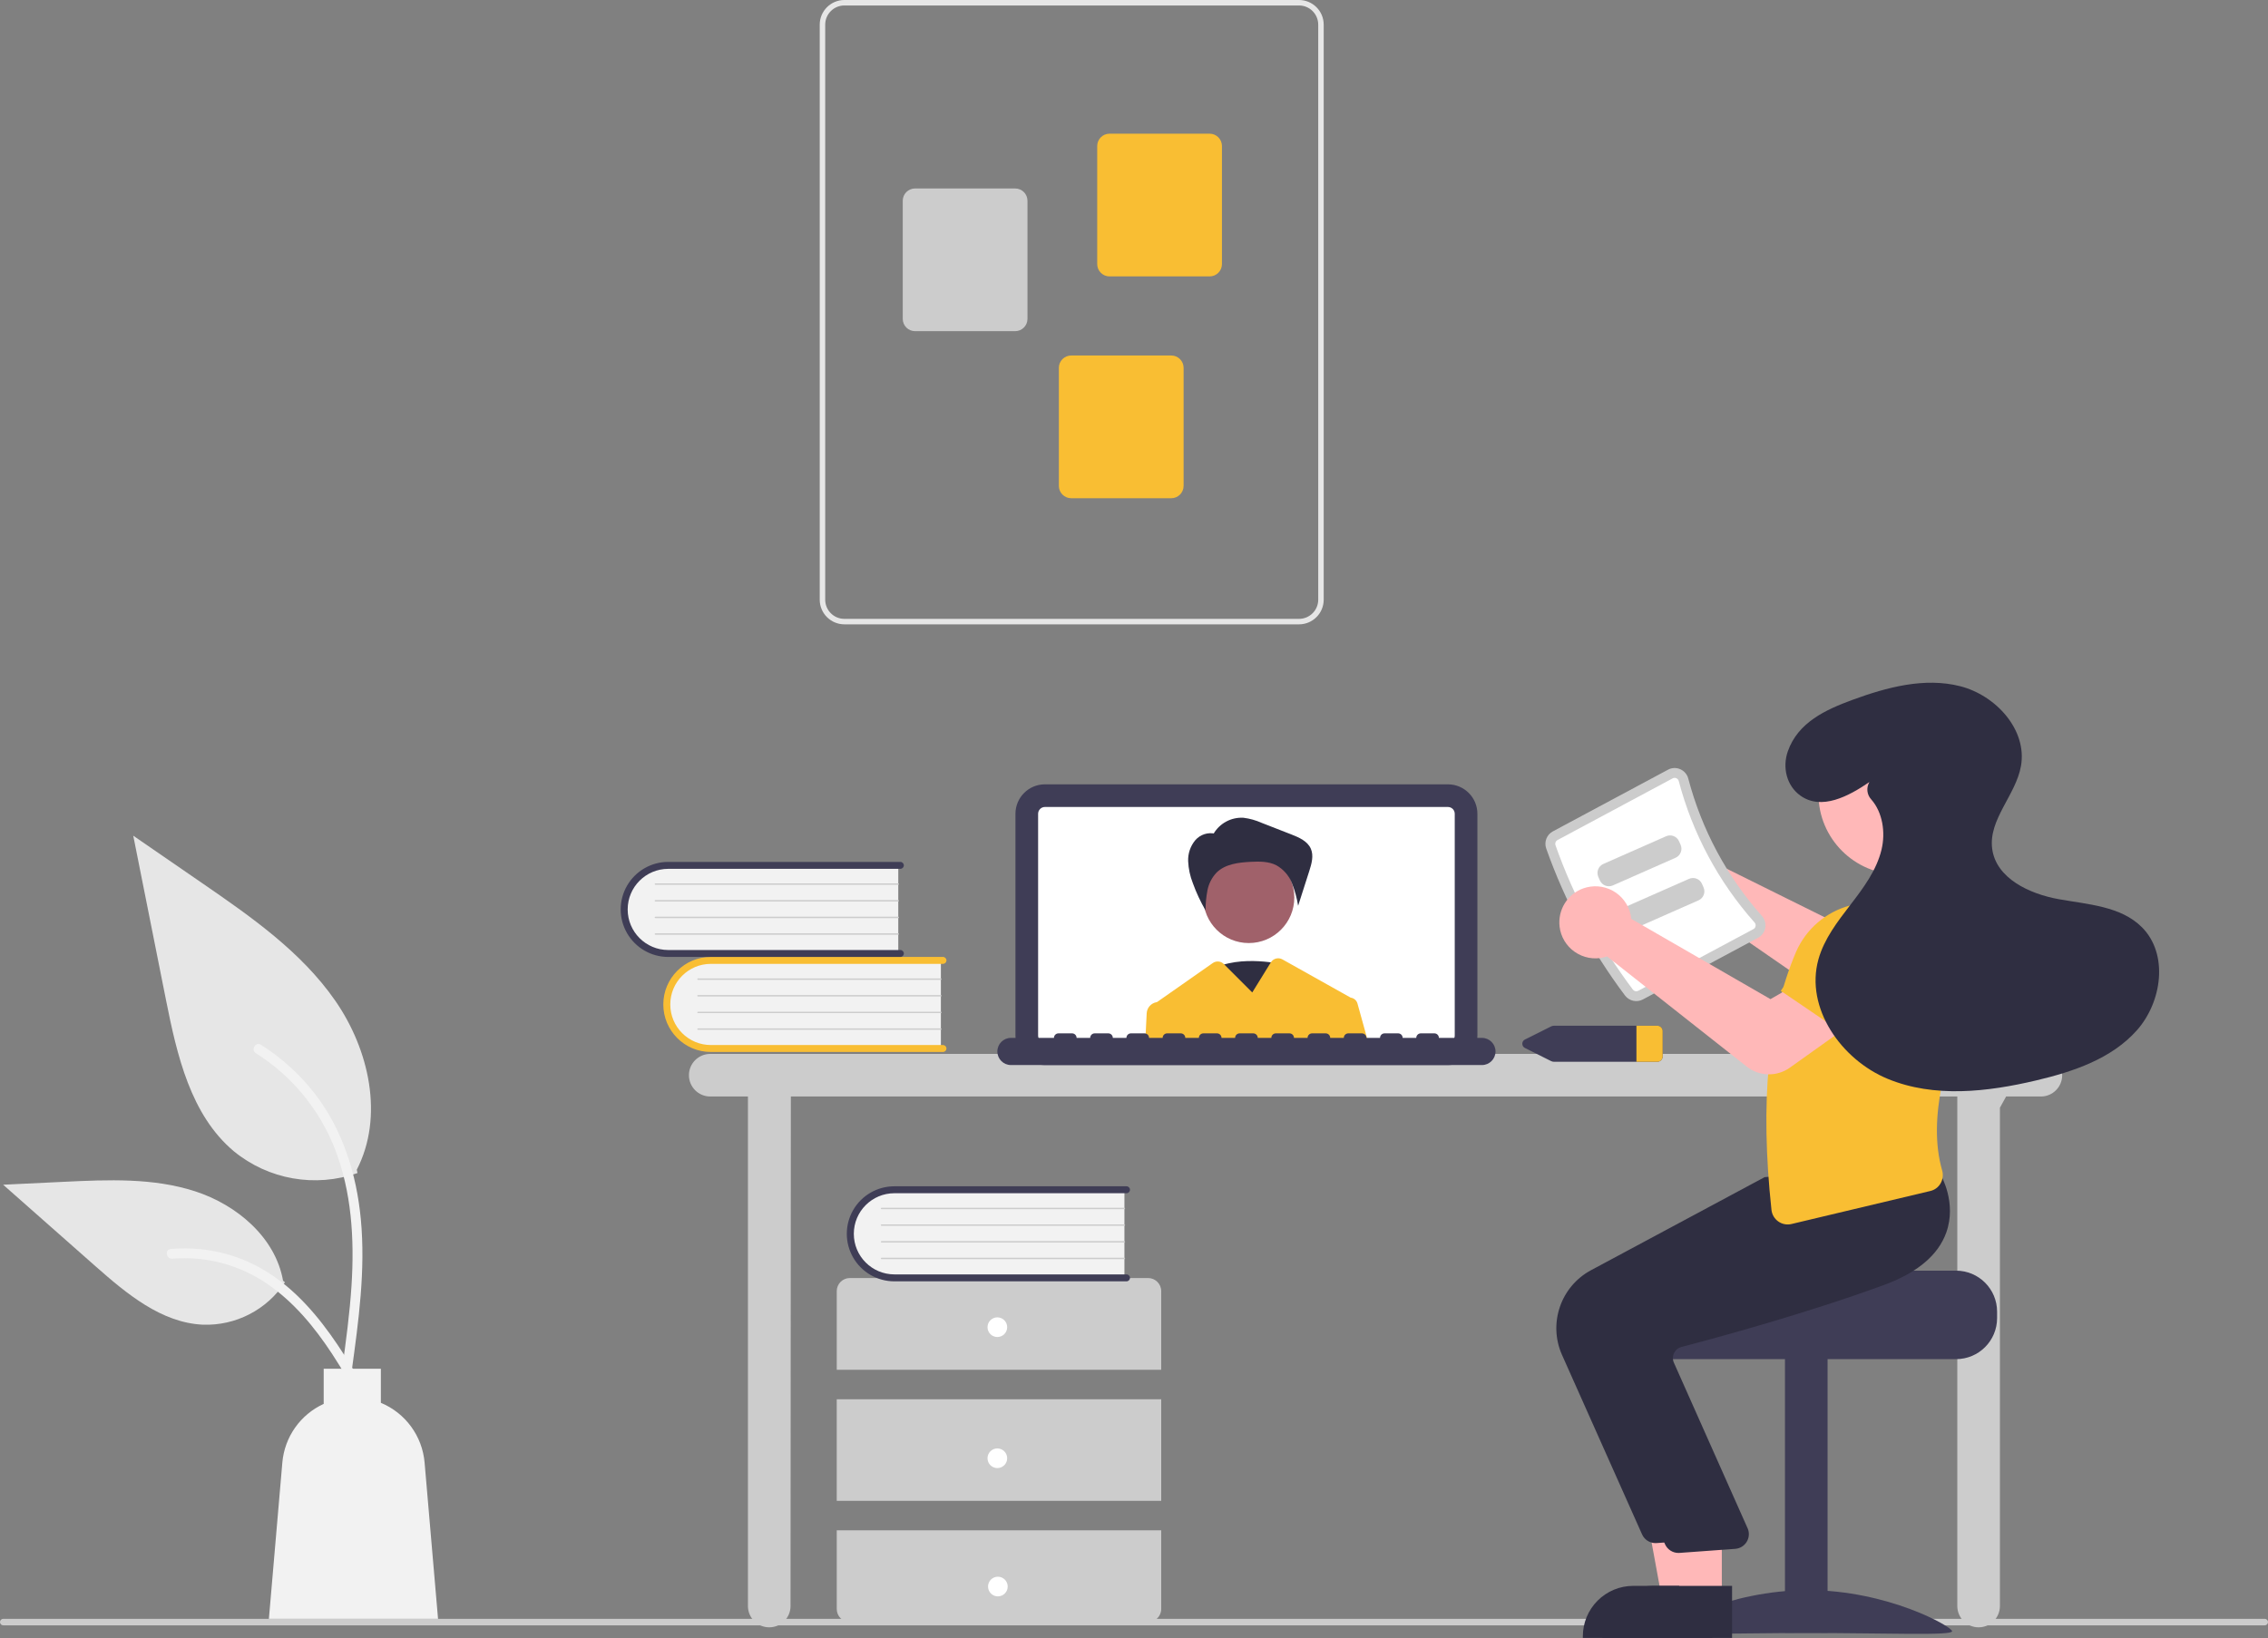<?xml version="1.0" encoding="UTF-8"?>
<svg width="692px" height="500px" viewBox="0 0 692 500" version="1.1" xmlns="http://www.w3.org/2000/svg" xmlns:xlink="http://www.w3.org/1999/xlink">
    <rect x="0" y="0" width="692" height="500" fill="#808080" stroke="none"/>
    <title>banner-img-learning</title>
    <g id="Page-1" stroke="none" stroke-width="1" fill="none" fill-rule="evenodd">
        <g id="banner-img-learning" fill-rule="nonzero">
            <path d="M691,496.043 L1,496.043 C0.448,496.043 0,495.595 0,495.043 C0,494.491 0.448,494.043 1,494.043 L691,494.043 C691.552,494.043 692,494.491 692,495.043 C692,495.595 691.552,496.043 691,496.043 Z" id="Path" fill="#CCCCCC"></path>
            <path d="M622.704,321.641 L216.704,321.641 C213.115,321.641 210.204,324.551 210.204,328.141 C210.204,331.731 213.115,334.641 216.704,334.641 L228.204,334.641 L228.204,490.141 C228.204,493.731 231.115,496.641 234.704,496.641 C238.294,496.641 241.204,493.731 241.204,490.141 L241.303,334.641 L597.204,334.641 L597.204,490.141 C597.204,493.731 600.115,496.641 603.704,496.641 C607.294,496.641 610.204,493.731 610.204,490.141 L610.204,338.069 L612.095,334.641 L622.704,334.641 C626.294,334.641 629.204,331.731 629.204,328.141 C629.204,324.551 626.294,321.641 622.704,321.641 L622.704,321.641 Z" id="Path" fill="#CCCCCC"></path>
            <path d="M441.794,325.043 L318.812,325.043 C313.854,325.037 309.836,321.019 309.83,316.061 L309.83,248.352 C309.836,243.394 313.854,239.376 318.812,239.37 L441.794,239.37 C446.752,239.376 450.77,243.394 450.776,248.352 L450.776,316.061 C450.77,321.019 446.752,325.037 441.794,325.043 L441.794,325.043 Z" id="Path" fill="#3F3D56"></path>
            <path d="M441.793,246.283 L318.813,246.283 C317.671,246.285 316.745,247.211 316.743,248.353 L316.743,316.063 C316.745,317.205 317.671,318.131 318.813,318.133 L441.793,318.133 C442.936,318.131 443.861,317.205 443.863,316.063 L443.863,248.353 C443.861,247.211 442.936,246.285 441.793,246.283 Z" id="Path" fill="#FFFFFF"></path>
            <path d="M390.792,294.221 C390.792,294.221 376.07,290.829 367.972,297.048 C359.875,303.268 378.278,317.403 378.278,317.403 L390.792,294.221 Z" id="Path" fill="#2F2E41"></path>
            <circle id="Oval" fill="#A0616A" cx="381.024" cy="273.924" r="13.887"></circle>
            <path d="M370.286,254.43 C372.174,251.225 375.699,249.35 379.412,249.574 C381.317,249.813 383.176,250.334 384.928,251.118 L394.006,254.66 C396.355,255.576 398.928,256.698 399.947,259.005 C400.893,261.145 400.187,263.617 399.473,265.846 L396.076,276.439 C395.7,274.042 395.054,271.694 394.152,269.441 C393.234,267.174 391.576,265.283 389.447,264.078 C387.089,262.868 384.31,262.893 381.663,263.02 C377.913,263.201 373.837,263.678 371.173,266.322 C369.759,267.824 368.801,269.696 368.409,271.721 C368.023,273.736 367.829,275.782 367.829,277.833 C366.292,275.19 364.996,272.414 363.96,269.538 C363.107,267.396 362.621,265.126 362.522,262.823 C362.433,260.5 363.203,258.226 364.686,256.436 C366.222,254.651 368.636,253.892 370.917,254.475 L370.286,254.43 Z" id="Path" fill="#2F2E41"></path>
            <path d="M414.183,306.263 C413.916,305.304 413.101,304.599 412.113,304.473 C412.081,304.451 412.048,304.431 412.013,304.413 L391.282,292.795 C390.052,292.106 388.498,292.506 387.753,293.703 L382.083,302.883 L373.543,294.343 L373.408,294.207 C372.503,293.303 371.079,293.178 370.031,293.912 L352.993,305.843 C352.963,305.843 352.933,305.853 352.903,305.853 C351.223,306.133 349.964,307.542 349.873,309.243 L349.433,318.133 L417.473,318.133 L414.183,306.263 Z" id="Path" fill="#F9BE33"></path>
            <path d="M452.158,316.752 L439.03,316.752 C439.03,315.989 438.412,315.37 437.649,315.37 L433.503,315.37 C432.74,315.37 432.121,315.989 432.121,316.752 L427.976,316.752 C427.976,315.989 427.357,315.37 426.594,315.37 L422.449,315.37 C421.685,315.37 421.067,315.989 421.067,316.752 L416.921,316.752 C416.921,315.989 416.303,315.37 415.54,315.37 L411.394,315.37 C410.631,315.37 410.012,315.989 410.012,316.752 L405.867,316.752 C405.867,315.989 405.248,315.37 404.485,315.37 L400.34,315.37 C399.576,315.37 398.958,315.989 398.958,316.752 L394.812,316.752 C394.812,315.989 394.194,315.37 393.43,315.37 L389.285,315.37 C388.522,315.37 387.903,315.989 387.903,316.752 L383.758,316.752 C383.758,315.989 383.139,315.37 382.376,315.37 L378.23,315.37 C377.467,315.37 376.849,315.989 376.849,316.752 L372.703,316.752 C372.703,315.989 372.084,315.37 371.321,315.37 L367.176,315.37 C366.413,315.37 365.794,315.989 365.794,316.752 L361.649,316.752 C361.649,315.989 361.03,315.37 360.267,315.37 L356.121,315.37 C355.358,315.37 354.74,315.989 354.74,316.752 L350.594,316.752 C350.594,315.989 349.975,315.37 349.212,315.37 L345.067,315.37 C344.304,315.37 343.685,315.989 343.685,316.752 L339.54,316.752 C339.54,315.989 338.921,315.37 338.158,315.37 L334.012,315.37 C333.249,315.37 332.63,315.989 332.63,316.752 L328.485,316.752 C328.485,315.989 327.866,315.37 327.103,315.37 L322.958,315.37 C322.195,315.37 321.576,315.989 321.576,316.752 L308.449,316.752 C306.162,316.756 304.31,318.611 304.31,320.898 C304.31,323.185 306.162,325.04 308.449,325.043 L452.158,325.043 C454.447,325.043 456.303,323.187 456.303,320.898 C456.303,318.608 454.447,316.752 452.158,316.752 Z" id="Path" fill="#3F3D56"></path>
            <path d="M287.079,292.678 L287.079,320.204 L218.117,320.204 C213.086,320.379 208.36,317.795 205.792,313.465 C203.225,309.134 203.225,303.748 205.792,299.418 C208.36,295.087 213.086,292.503 218.117,292.678 L287.079,292.678 Z" id="Path" fill="#F2F2F2"></path>
            <path d="M288.773,319.992 C288.773,320.577 288.299,321.051 287.714,321.051 L216.889,321.051 C208.878,321.051 202.385,314.557 202.385,306.547 C202.385,298.537 208.878,292.043 216.889,292.043 L287.714,292.043 C288.299,292.043 288.773,292.517 288.773,293.102 C288.773,293.686 288.299,294.16 287.714,294.16 L216.889,294.16 C210.052,294.167 204.513,299.71 204.513,306.547 C204.513,313.384 210.052,318.927 216.889,318.934 L287.714,318.934 C288.299,318.934 288.773,319.408 288.773,319.992 L288.773,319.992 Z" id="Path" fill="#F9BE33"></path>
            <path d="M287.079,299.03 L212.971,299.03 C212.895,299.031 212.825,298.991 212.787,298.925 C212.749,298.859 212.749,298.778 212.787,298.712 C212.825,298.647 212.895,298.606 212.971,298.607 L287.079,298.607 C287.195,298.608 287.289,298.702 287.289,298.819 C287.289,298.935 287.195,299.03 287.079,299.03 L287.079,299.03 Z" id="Path" fill="#CCCCCC"></path>
            <path d="M287.079,304.112 L212.971,304.112 C212.895,304.113 212.825,304.072 212.787,304.007 C212.749,303.941 212.749,303.86 212.787,303.794 C212.825,303.728 212.895,303.688 212.971,303.689 L287.079,303.689 C287.195,303.689 287.289,303.784 287.289,303.9 C287.289,304.017 287.195,304.111 287.079,304.112 Z" id="Path" fill="#CCCCCC"></path>
            <path d="M287.079,309.194 L212.971,309.194 C212.895,309.194 212.825,309.154 212.787,309.088 C212.749,309.023 212.749,308.941 212.787,308.876 C212.825,308.81 212.895,308.77 212.971,308.77 L287.079,308.77 C287.195,308.771 287.289,308.866 287.289,308.982 C287.289,309.098 287.195,309.193 287.079,309.194 L287.079,309.194 Z" id="Path" fill="#CCCCCC"></path>
            <path d="M287.079,314.275 L212.971,314.275 C212.895,314.276 212.825,314.236 212.787,314.17 C212.749,314.104 212.749,314.023 212.787,313.957 C212.825,313.892 212.895,313.851 212.971,313.852 L287.079,313.852 C287.195,313.853 287.289,313.947 287.289,314.064 C287.289,314.18 287.195,314.275 287.079,314.275 L287.079,314.275 Z" id="Path" fill="#CCCCCC"></path>
            <path d="M274.079,263.678 L274.079,291.204 L205.117,291.204 C200.086,291.379 195.36,288.795 192.792,284.465 C190.225,280.134 190.225,274.748 192.792,270.418 C195.36,266.087 200.086,263.503 205.117,263.678 L274.079,263.678 Z" id="Path" fill="#F2F2F2"></path>
            <path d="M275.773,290.992 C275.773,291.577 275.299,292.051 274.714,292.051 L203.889,292.051 C198.707,292.051 193.919,289.287 191.328,284.799 C188.737,280.311 188.737,274.783 191.328,270.295 C193.919,265.808 198.707,263.043 203.889,263.043 L274.714,263.043 C275.299,263.043 275.773,263.517 275.773,264.102 C275.773,264.686 275.299,265.16 274.714,265.16 L203.889,265.16 C197.052,265.167 191.513,270.71 191.513,277.547 C191.513,284.384 197.052,289.927 203.889,289.934 L274.714,289.934 C275.299,289.934 275.773,290.408 275.773,290.992 L275.773,290.992 Z" id="Path" fill="#3F3D56"></path>
            <path d="M274.079,270.03 L199.971,270.03 C199.895,270.031 199.825,269.991 199.787,269.925 C199.749,269.859 199.749,269.778 199.787,269.712 C199.825,269.647 199.895,269.606 199.971,269.607 L274.079,269.607 C274.195,269.608 274.289,269.702 274.289,269.819 C274.289,269.935 274.195,270.03 274.079,270.03 L274.079,270.03 Z" id="Path" fill="#CCCCCC"></path>
            <path d="M274.079,275.112 L199.971,275.112 C199.895,275.113 199.825,275.072 199.787,275.007 C199.749,274.941 199.749,274.86 199.787,274.794 C199.825,274.728 199.895,274.688 199.971,274.689 L274.079,274.689 C274.195,274.689 274.289,274.784 274.289,274.9 C274.289,275.017 274.195,275.111 274.079,275.112 L274.079,275.112 Z" id="Path" fill="#CCCCCC"></path>
            <path d="M274.079,280.194 L199.971,280.194 C199.895,280.194 199.825,280.154 199.787,280.088 C199.749,280.023 199.749,279.941 199.787,279.876 C199.825,279.81 199.895,279.77 199.971,279.77 L274.079,279.77 C274.195,279.771 274.289,279.866 274.289,279.982 C274.289,280.098 274.195,280.193 274.079,280.194 L274.079,280.194 Z" id="Path" fill="#CCCCCC"></path>
            <path d="M274.079,285.275 L199.971,285.275 C199.895,285.276 199.825,285.236 199.787,285.17 C199.749,285.104 199.749,285.023 199.787,284.957 C199.825,284.892 199.895,284.851 199.971,284.852 L274.079,284.852 C274.195,284.853 274.289,284.947 274.289,285.064 C274.289,285.18 274.195,285.275 274.079,285.275 L274.079,285.275 Z" id="Path" fill="#CCCCCC"></path>
            <path d="M354.303,418.043 L354.303,394.043 C354.303,391.834 352.512,390.043 350.303,390.043 L259.303,390.043 C257.094,390.043 255.303,391.834 255.303,394.043 L255.303,418.043 L354.303,418.043 Z" id="Path" fill="#CCCCCC"></path>
            <rect id="Rectangle" fill="#CCCCCC" x="255.303" y="427.043" width="99" height="31"></rect>
            <path d="M255.303,467.043 L255.303,491.043 C255.303,493.252 257.094,495.043 259.303,495.043 L350.303,495.043 C352.512,495.043 354.303,493.252 354.303,491.043 L354.303,467.043 L255.303,467.043 Z" id="Path" fill="#CCCCCC"></path>
            <circle id="Oval" fill="#FFFFFF" cx="304.303" cy="405.043" r="3"></circle>
            <circle id="Oval" fill="#FFFFFF" cx="304.303" cy="445.043" r="3"></circle>
            <circle id="Oval" fill="#FFFFFF" cx="304.464" cy="484.196" r="3"></circle>
            <path d="M343.079,362.678 L343.079,390.204 L274.117,390.204 C269.086,390.379 264.36,387.795 261.792,383.465 C259.225,379.134 259.225,373.748 261.792,369.418 C264.36,365.087 269.086,362.503 274.117,362.678 L343.079,362.678 Z" id="Path" fill="#F2F2F2"></path>
            <path d="M344.773,389.992 C344.773,390.577 344.299,391.051 343.714,391.051 L272.889,391.051 C267.704,391.055 262.911,388.292 260.318,383.802 C257.724,379.313 257.724,373.781 260.318,369.292 C262.911,364.802 267.704,362.039 272.889,362.043 L343.714,362.043 C344.299,362.043 344.773,362.517 344.773,363.102 C344.773,363.686 344.299,364.16 343.714,364.16 L272.889,364.16 C266.052,364.167 260.513,369.71 260.513,376.547 C260.513,383.384 266.052,388.927 272.889,388.934 L343.714,388.934 C344.299,388.934 344.773,389.408 344.773,389.992 L344.773,389.992 Z" id="Path" fill="#3F3D56"></path>
            <path d="M343.079,369.03 L268.971,369.03 C268.895,369.031 268.825,368.991 268.787,368.925 C268.749,368.859 268.749,368.778 268.787,368.712 C268.825,368.647 268.895,368.606 268.971,368.607 L343.079,368.607 C343.195,368.608 343.289,368.702 343.289,368.819 C343.289,368.935 343.195,369.03 343.079,369.03 L343.079,369.03 Z" id="Path" fill="#CCCCCC"></path>
            <path d="M343.079,374.112 L268.971,374.112 C268.895,374.113 268.825,374.072 268.787,374.007 C268.749,373.941 268.749,373.86 268.787,373.794 C268.825,373.728 268.895,373.688 268.971,373.689 L343.079,373.689 C343.195,373.689 343.289,373.784 343.289,373.9 C343.289,374.017 343.195,374.111 343.079,374.112 L343.079,374.112 Z" id="Path" fill="#CCCCCC"></path>
            <path d="M343.079,379.194 L268.971,379.194 C268.895,379.194 268.825,379.154 268.787,379.088 C268.749,379.023 268.749,378.941 268.787,378.876 C268.825,378.81 268.895,378.77 268.971,378.77 L343.079,378.77 C343.195,378.771 343.289,378.866 343.289,378.982 C343.289,379.098 343.195,379.193 343.079,379.194 L343.079,379.194 Z" id="Path" fill="#CCCCCC"></path>
            <path d="M343.079,384.275 L268.971,384.275 C268.895,384.276 268.825,384.236 268.787,384.17 C268.749,384.104 268.749,384.023 268.787,383.957 C268.825,383.892 268.895,383.851 268.971,383.852 L343.079,383.852 C343.195,383.853 343.289,383.947 343.289,384.064 C343.289,384.18 343.195,384.275 343.079,384.275 L343.079,384.275 Z" id="Path" fill="#CCCCCC"></path>
            <path d="M250.11,183.021 L250.11,7.521 C250.115,3.369 253.48,0.005 257.632,2.84217094e-14 L396.36,2.84217094e-14 C400.512,0.005 403.877,3.369 403.882,7.521 L403.882,183.021 C403.877,187.173 400.512,190.538 396.36,190.543 L257.632,190.543 C253.48,190.538 250.115,187.173 250.11,183.021 Z M257.632,1.671 C254.402,1.675 251.785,4.292 251.782,7.521 L251.782,183.021 C251.785,186.251 254.402,188.868 257.632,188.871 L396.36,188.871 C399.59,188.868 402.207,186.251 402.21,183.021 L402.21,7.521 C402.207,4.292 399.59,1.675 396.36,1.671 L257.632,1.671 Z" id="Shape" fill="#E6E6E6"></path>
            <path d="M334.775,80.598 L334.775,44.562 C334.778,42.486 336.46,40.804 338.536,40.801 L369.073,40.801 C371.149,40.804 372.832,42.486 372.834,44.562 L372.834,80.598 C372.832,82.674 371.149,84.356 369.073,84.358 L338.536,84.358 C336.46,84.356 334.778,82.674 334.775,80.598 Z" id="Path" fill="#F9BE33"></path>
            <path d="M275.44,97.312 L275.44,61.276 C275.442,59.2 277.124,57.518 279.2,57.516 L309.737,57.516 C311.814,57.518 313.496,59.2 313.498,61.276 L313.498,97.312 C313.496,99.388 311.814,101.07 309.737,101.073 L279.2,101.073 C277.124,101.07 275.442,99.388 275.44,97.312 L275.44,97.312 Z" id="Path" fill="#CCCCCC"></path>
            <path d="M323.075,148.291 L323.075,112.255 C323.078,110.179 324.76,108.496 326.836,108.494 L357.373,108.494 C359.449,108.496 361.132,110.179 361.134,112.255 L361.134,148.291 C361.132,150.367 359.449,152.049 357.373,152.051 L326.836,152.051 C324.76,152.049 323.078,150.367 323.075,148.291 Z" id="Path" fill="#F9BE33"></path>
            <path d="M505.563,313.043 L474.143,313.043 C473.845,313.043 473.551,313.111 473.283,313.243 L465.353,317.213 C464.819,317.44 464.473,317.963 464.473,318.543 C464.473,319.123 464.819,319.646 465.353,319.873 L473.283,323.843 C473.551,323.975 473.845,324.043 474.143,324.043 L505.563,324.043 C506.464,324.095 507.239,323.413 507.303,322.513 L507.303,314.573 C507.24,313.673 506.464,312.991 505.563,313.043 Z" id="Path" fill="#3F3D56"></path>
            <path d="M507.303,314.573 L507.303,322.513 C507.239,323.413 506.464,324.095 505.563,324.043 L499.303,324.043 L499.303,313.043 L505.563,313.043 C506.464,312.991 507.24,313.673 507.303,314.573 Z" id="Path" fill="#F9BE33"></path>
            <path d="M505.327,253.643 C508.205,252.401 511.477,252.445 514.32,253.766 C517.164,255.086 519.309,257.557 520.217,260.557 C520.357,261.028 520.464,261.507 520.537,261.992 L564.475,283.781 L574.643,277.042 L587.295,291.607 L571.769,304.217 C567.935,307.307 562.529,307.515 558.468,304.73 L513.889,273.902 C513.557,274.043 513.218,274.166 512.874,274.272 C509.873,275.18 506.627,274.764 503.952,273.129 C501.276,271.495 499.425,268.796 498.864,265.711 C498.781,265.269 498.727,264.821 498.701,264.372 C498.448,259.762 501.091,255.481 505.327,253.643 L505.327,253.643 Z" id="Path" fill="#FFB8B8"></path>
            <path d="M596.841,387.792 L548.831,387.792 C548.831,389.172 499.351,390.292 499.351,390.292 C498.575,390.876 497.867,391.547 497.241,392.292 C495.362,394.533 494.335,397.367 494.341,400.292 L494.341,402.292 C494.344,409.194 499.939,414.789 506.841,414.792 L596.841,414.792 C603.742,414.786 609.335,409.193 609.341,402.292 L609.341,400.292 C609.331,393.392 603.741,387.801 596.841,387.792 Z" id="Path" fill="#3F3D56"></path>
            <rect id="Rectangle" fill="#3F3D56" transform="translate(551.117, 456.295) rotate(-180) translate(-551.117, -456.295) " x="544.617" y="414.295" width="13" height="84"></rect>
            <path d="M507.618,497.838 C507.618,499.243 527.317,498.382 551.617,498.382 C575.918,498.382 595.617,499.243 595.617,497.838 C595.617,496.434 575.918,485.295 551.617,485.295 C527.317,485.295 507.618,496.434 507.618,497.838 Z" id="Path" fill="#3F3D56"></path>
            <polygon id="Path" fill="#FFB8B8" points="519.353 487.993 507.094 487.992 501.261 456.195 519.355 456.196"></polygon>
            <path d="M522.48,499.877 L482.949,499.875 L482.949,499.375 C482.949,495.295 484.57,491.381 487.456,488.495 C490.341,485.61 494.255,483.989 498.336,483.989 L498.337,483.989 L522.481,483.99 L522.48,499.877 Z" id="Path" fill="#2F2E41"></path>
            <path d="M501.017,468.275 L476.576,413.467 C472.344,403.888 476.183,392.665 485.394,387.683 L538.408,359.255 L562.599,357.198 L584.914,355.17 L585.074,355.442 C585.28,355.79 590.078,364.077 586.835,373.164 C584.375,380.056 577.976,385.44 567.816,389.166 C544.102,397.861 516.707,405.293 506.03,408.084 C505.075,408.328 504.271,408.968 503.819,409.843 C503.366,410.708 503.294,411.723 503.622,412.642 L526.329,463.657 C526.81,464.968 526.654,466.428 525.908,467.609 C525.162,468.79 523.91,469.557 522.52,469.686 L505.553,470.921 C505.409,470.935 505.266,470.942 505.123,470.942 C503.348,470.942 501.739,469.897 501.017,468.275 Z" id="Path" fill="#2F2E41"></path>
            <polygon id="Path" fill="#FFB8B8" points="525.353 487.993 513.094 487.992 507.261 456.195 525.355 456.196"></polygon>
            <path d="M528.48,499.877 L488.949,499.875 L488.949,499.375 C488.949,495.295 490.57,491.381 493.456,488.495 C496.341,485.61 500.255,483.989 504.336,483.989 L504.337,483.989 L528.481,483.99 L528.48,499.877 Z" id="Path" fill="#2F2E41"></path>
            <path d="M508.017,471.275 L483.576,416.467 C479.344,406.888 483.183,395.665 492.394,390.683 L545.408,362.255 L569.599,360.198 L591.914,358.17 L592.074,358.442 C592.28,358.79 597.078,367.077 593.835,376.164 C591.375,383.056 584.976,388.44 574.816,392.166 C551.102,400.861 523.707,408.293 513.03,411.084 C512.075,411.328 511.271,411.968 510.819,412.843 C510.366,413.708 510.294,414.723 510.622,415.642 L533.329,466.657 C533.81,467.968 533.654,469.428 532.908,470.609 C532.162,471.79 530.91,472.557 529.52,472.686 L512.553,473.921 C512.409,473.935 512.266,473.942 512.123,473.942 C510.348,473.942 508.739,472.897 508.017,471.275 Z" id="Path" fill="#2F2E41"></path>
            <path d="M495.835,303.844 C485.564,290.183 477.445,275.03 471.759,258.913 C471.079,256.922 471.938,254.731 473.791,253.733 L508.936,234.902 C510.088,234.28 511.463,234.224 512.662,234.75 C513.883,235.281 514.791,236.345 515.123,237.634 C519.214,253.166 526.903,267.516 537.569,279.525 C538.458,280.516 538.841,281.861 538.607,283.172 C538.381,284.461 537.574,285.575 536.417,286.19 L501.272,305.021 C499.416,306.011 497.115,305.513 495.835,303.844 L495.835,303.844 Z" id="Path" fill="#CCCCCC"></path>
            <path d="M498.233,302.042 C498.623,302.529 499.304,302.67 499.855,302.377 L535,283.545 C535.346,283.365 535.588,283.033 535.653,282.648 C535.727,282.242 535.607,281.824 535.328,281.52 C524.348,269.158 516.432,254.384 512.221,238.395 C512.122,237.995 511.842,237.664 511.463,237.5 C511.106,237.341 510.695,237.358 510.353,237.546 L475.208,256.378 C474.659,256.674 474.398,257.32 474.588,257.915 C480.172,273.744 488.146,288.625 498.233,302.042 L498.233,302.042 Z" id="Path" fill="#FFFFFF"></path>
            <path d="M612.593,298.821 L585.068,309.28 L578.348,290.614 C576.506,285.496 578.618,279.796 583.35,277.114 L583.35,277.114 C588.14,274.399 594.195,275.581 597.612,279.899 L612.593,298.821 Z" id="Path" fill="#6C63FF"></path>
            <path d="M542.583,372.781 C541.411,371.952 540.652,370.659 540.499,369.232 C536.974,336.322 539.429,310.568 548.005,290.497 C551.065,283.484 557.17,278.259 564.572,276.318 L586.822,275.194 L586.937,275.25 C597.246,280.3 603.025,291.512 601.156,302.839 C594,321.702 588.008,341.341 592.577,357.185 C592.965,358.523 592.79,359.961 592.093,361.168 C591.418,362.335 590.291,363.17 588.978,363.477 L546.599,373.558 C545.211,373.889 543.748,373.605 542.583,372.781 Z" id="Path" fill="#F9BE33"></path>
            <circle id="Oval" fill="#FFB8B8" cx="579.396" cy="242.323" r="24.561"></circle>
            <path d="M511.243,261.776 L492.102,270.226 C490.586,270.893 488.816,270.207 488.146,268.693 L487.672,267.62 C487.005,266.104 487.691,264.335 489.205,263.664 L508.347,255.215 C509.863,254.548 511.633,255.233 512.303,256.748 L512.776,257.82 C513.444,259.336 512.758,261.106 511.243,261.776 Z" id="Path" fill="#CCCCCC"></path>
            <path d="M518.243,274.776 L499.102,283.226 C497.586,283.893 495.816,283.207 495.146,281.693 L494.672,280.62 C494.005,279.104 494.691,277.335 496.205,276.664 L515.347,268.215 C516.863,267.548 518.633,268.233 519.303,269.748 L519.776,270.82 C520.444,272.336 519.758,274.106 518.243,274.776 L518.243,274.776 Z" id="Path" fill="#CCCCCC"></path>
            <path d="M533.005,325.553 L490.331,291.887 C489.991,292.007 489.645,292.109 489.295,292.193 C486.248,292.906 483.043,292.291 480.477,290.502 C477.893,288.711 476.206,285.892 475.85,282.768 C475.261,277.686 478.247,272.866 483.059,271.13 C486.01,270.072 489.273,270.322 492.027,271.819 C494.782,273.315 496.768,275.916 497.486,278.967 C497.596,279.446 497.672,279.931 497.715,280.42 L540.196,304.927 L550.768,298.84 L562.479,314.172 L546.065,325.872 C542.119,328.661 536.81,328.532 533.005,325.553 L533.005,325.553 Z" id="Path" fill="#FFB8B8"></path>
            <path d="M567.686,318.947 L543.337,302.39 L554.78,286.183 C557.917,281.74 563.799,280.203 568.709,282.543 L568.709,282.543 C573.679,284.912 576.181,290.55 574.603,295.826 L567.686,318.947 Z" id="Path" fill="#F9BE33"></path>
            <path d="M570.391,238.665 C564.079,242.986 555.79,247.427 549.342,242.826 C545.109,239.805 543.775,234.21 545.492,229.301 C548.579,220.472 557.061,216.586 565.172,213.606 C575.717,209.733 587.198,206.652 598.083,209.426 C608.969,212.199 618.589,222.739 616.624,233.799 C615.044,242.693 606.654,250.094 607.845,259.048 C609.044,268.06 619.179,272.804 628.126,274.415 C637.074,276.026 647.087,276.543 653.517,282.97 C661.72,291.169 659.672,305.823 651.953,314.48 C644.234,323.136 632.586,327.06 621.299,329.727 C606.345,333.261 590.17,335.119 575.967,329.253 C561.764,323.388 550.712,307.599 554.826,292.794 C556.564,286.54 560.658,281.255 564.614,276.109 C568.571,270.964 572.578,265.583 574.087,259.27 C575.345,254.01 574.414,247.902 570.925,243.955 C569.623,242.538 569.383,240.444 570.331,238.769 L570.391,238.665 Z" id="Path" fill="#2F2E41"></path>
            <path d="M109.072,357.998 C96.201,362.523 81.902,360.004 71.351,351.354 C58.139,340.265 53.997,321.995 50.626,305.079 C47.303,288.4 43.98,271.722 40.657,255.043 L61.529,269.415 C76.538,279.75 91.886,290.416 102.279,305.386 C112.671,320.356 117.208,340.791 108.858,356.989" id="Path" fill="#E6E6E6"></path>
            <path d="M107.288,418.577 C109.401,403.19 111.573,387.604 110.091,372.052 C108.775,358.24 104.561,344.749 95.982,333.688 C91.428,327.828 85.887,322.806 79.608,318.85 C77.971,317.817 76.464,320.412 78.094,321.441 C88.959,328.307 97.362,338.447 102.093,350.397 C107.318,363.687 108.157,378.173 107.257,392.291 C106.712,400.828 105.558,409.309 104.395,417.779 C104.205,418.574 104.663,419.381 105.443,419.625 C106.241,419.84 107.064,419.373 107.288,418.577 L107.288,418.577 Z" id="Path" fill="#F2F2F2"></path>
            <path d="M86.941,391.348 C81.421,399.738 71.923,404.64 61.886,404.28 C49.203,403.678 38.629,394.826 29.111,386.422 L0.958,361.564 L19.591,360.673 C32.99,360.032 46.736,359.433 59.498,363.566 C72.261,367.698 84.031,377.642 86.365,390.853" id="Path" fill="#E6E6E6"></path>
            <path d="M113.258,427.422 C103.09,409.431 91.297,389.436 70.223,383.045 C64.364,381.275 58.22,380.64 52.122,381.176 C50.201,381.342 50.68,384.305 52.599,384.139 C62.82,383.291 73.021,385.989 81.485,391.781 C89.63,397.325 95.972,405.033 101.339,413.207 C104.627,418.213 107.572,423.432 110.518,428.644 C111.459,430.31 114.21,429.108 113.258,427.422 L113.258,427.422 Z" id="Path" fill="#F2F2F2"></path>
            <path d="M129.55,446.359 C128.851,438.268 123.708,431.237 116.207,428.123 L116.207,417.722 L98.762,417.722 L98.762,428.45 C91.64,431.714 86.821,438.554 86.146,446.359 L82.044,494.043 L133.652,494.043 L129.55,446.359 Z" id="Path" fill="#F2F2F2"></path>
        </g>
    </g>
</svg>